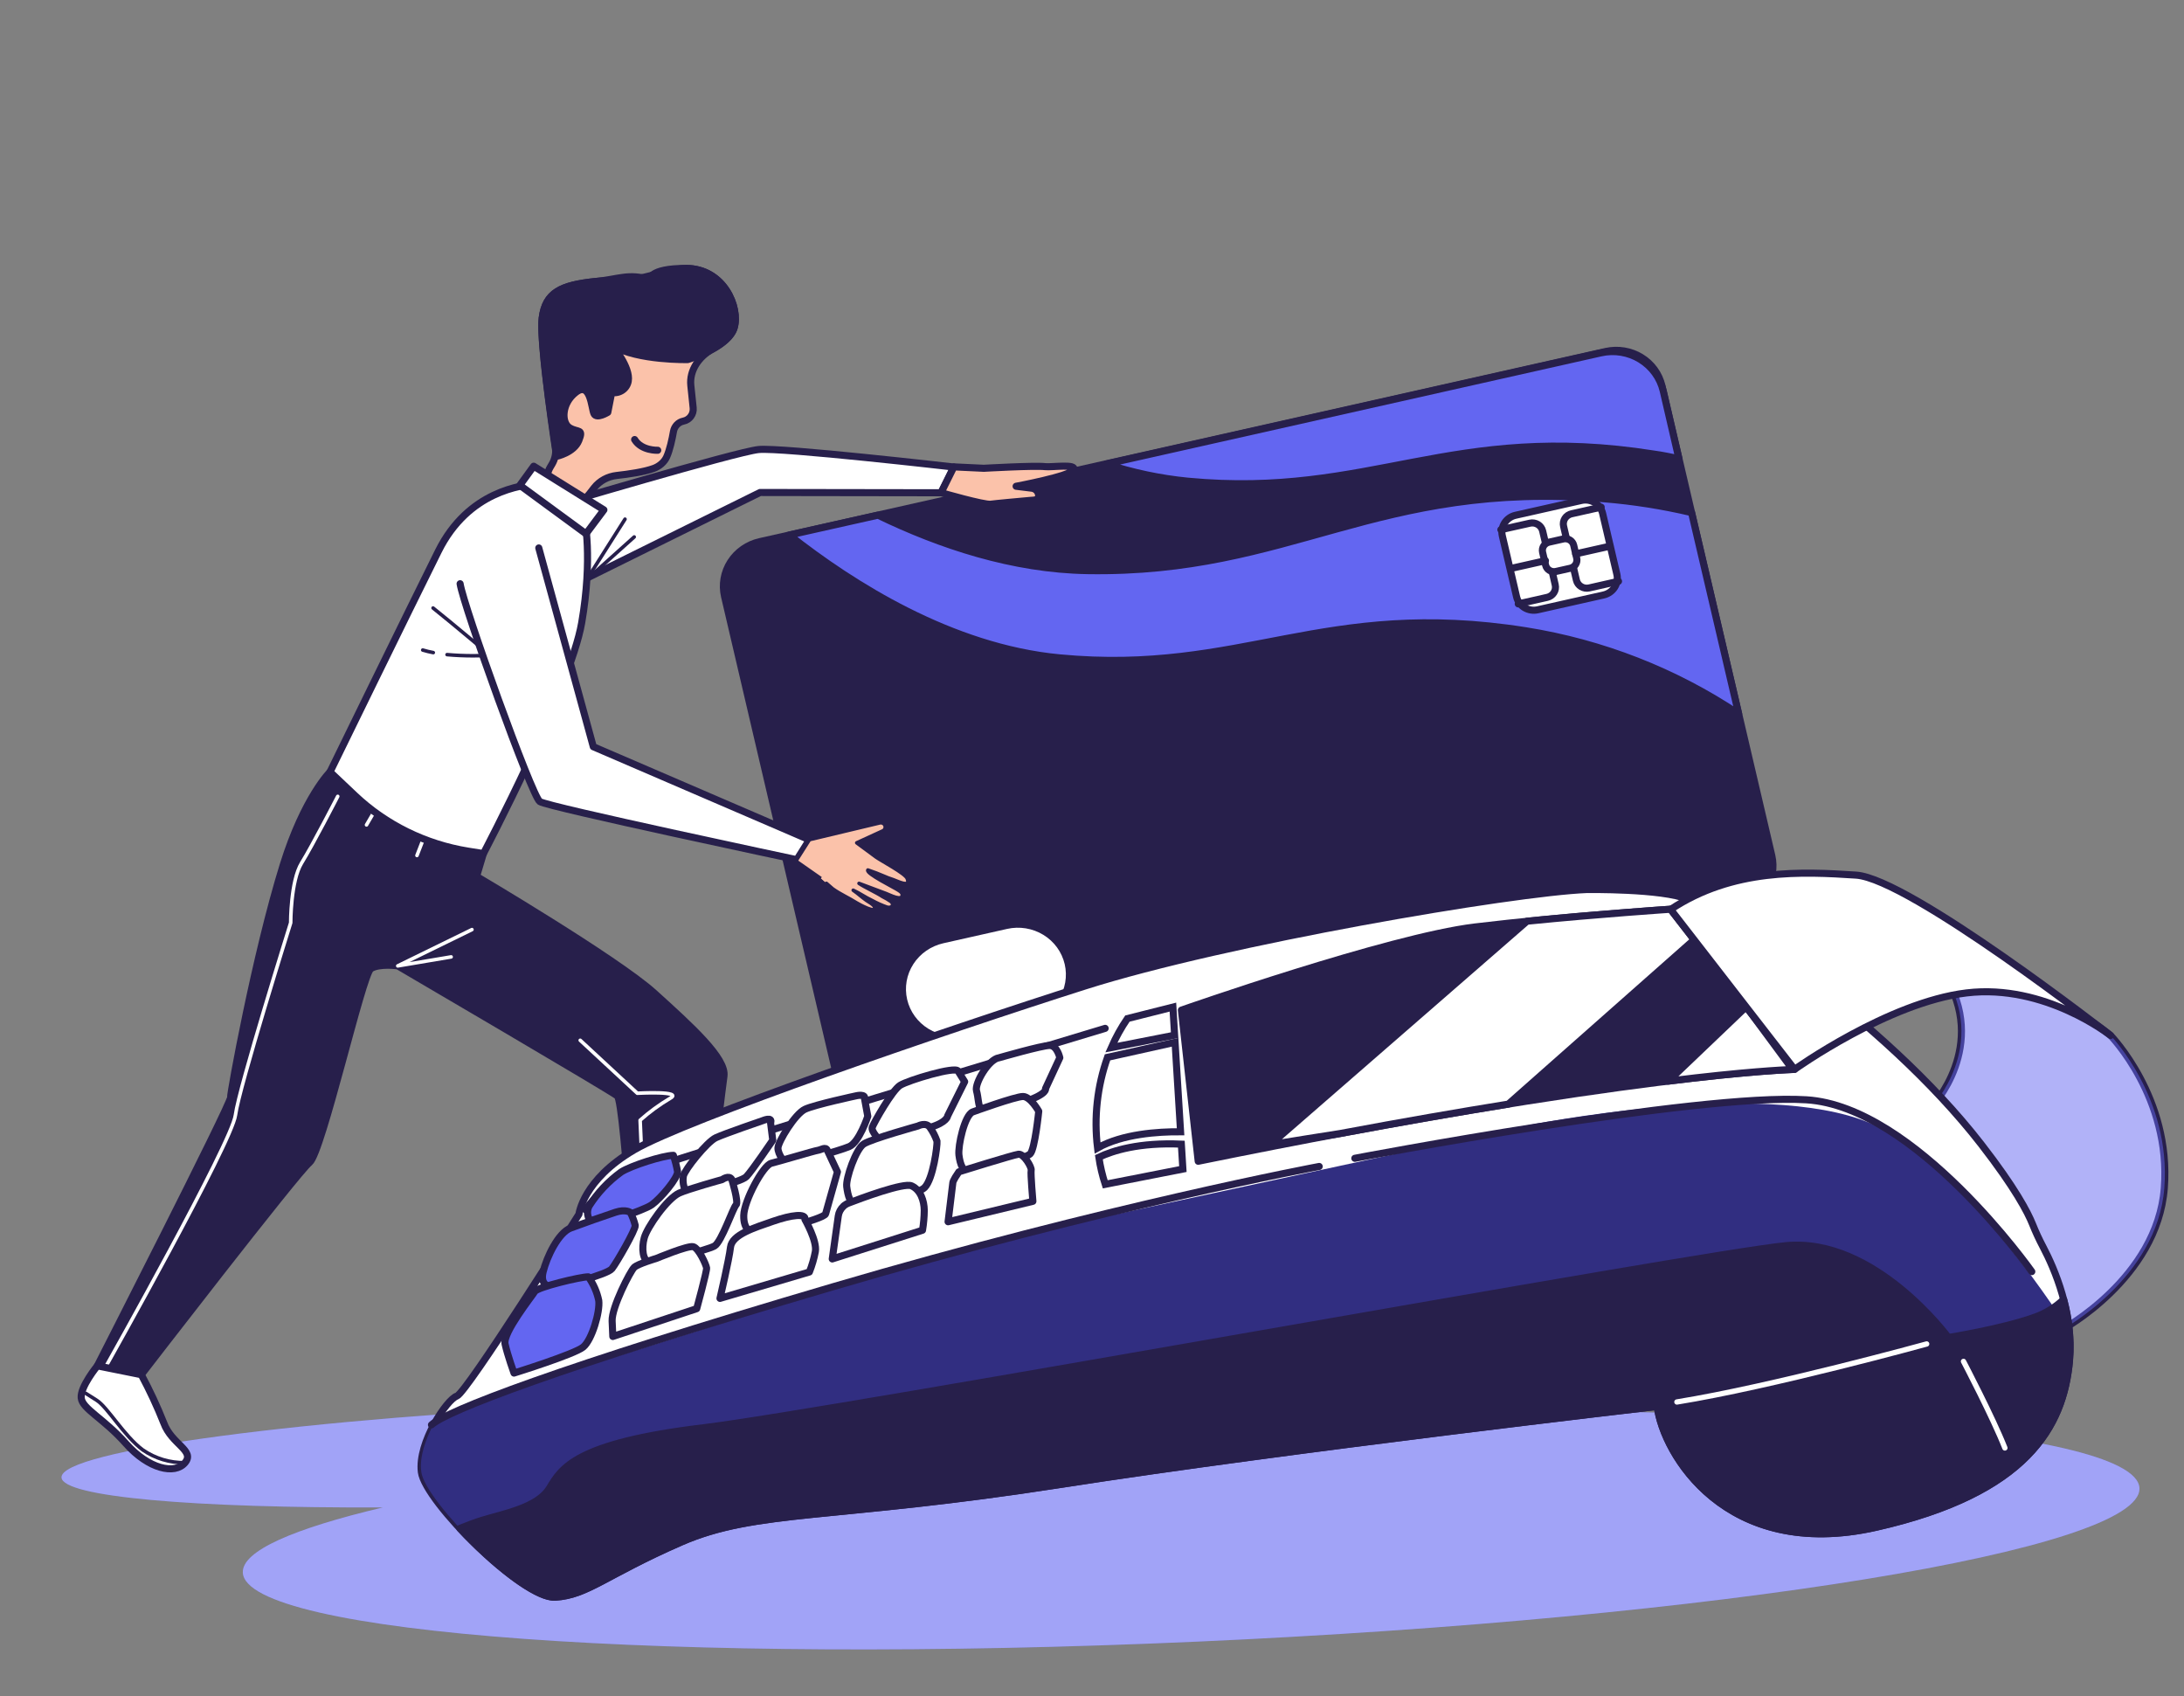 <svg width="416" height="323" viewBox="0 0 416 323" fill="none" xmlns="http://www.w3.org/2000/svg">
<rect x="0" y="0" width="416" height="323" fill="#808080" stroke="none"/>
<path d="M11.718 281.364C11.491 276.257 58.327 270.026 116.327 267.446C168.053 265.145 211.154 266.528 220.046 270.472L225.938 270.21C325.699 265.773 406.99 271.676 407.512 283.393C408.033 295.111 327.586 308.2 227.825 312.637C128.064 317.074 46.772 311.155 46.252 299.477C46.07 295.368 55.858 291.117 72.933 287.074C36.925 287.2 11.883 285.077 11.718 281.364Z" fill="#6366F1"/>
<path opacity="0.4" d="M11.718 281.364C11.491 276.257 58.327 270.026 116.327 267.446C168.053 265.145 211.154 266.528 220.046 270.472L225.938 270.21C325.699 265.773 406.99 271.676 407.512 283.393C408.033 295.111 327.586 308.2 227.825 312.637C128.064 317.074 46.772 311.155 46.252 299.477C46.07 295.368 55.858 291.117 72.933 287.074C36.925 287.2 11.883 285.077 11.718 281.364Z" fill="white"/>
<path d="M169.615 209.587L330.778 173.386C333.08 172.863 335.078 171.472 336.335 169.518C337.593 167.563 338.006 165.205 337.486 162.957L316.552 73.456C316.021 71.211 314.6 69.265 312.599 68.043C310.599 66.82 308.182 66.422 305.878 66.934L144.716 103.152C142.414 103.675 140.415 105.065 139.158 107.02C137.901 108.974 137.487 111.333 138.008 113.58L158.942 203.081C159.477 205.323 160.899 207.265 162.899 208.484C164.899 209.703 167.313 210.1 169.615 209.587Z" fill="#271F4B" stroke="#271F4B" stroke-width="1.35" stroke-linecap="round" stroke-linejoin="round"/>
<path d="M167.234 98.105C179.101 103.844 192.901 108.434 207.125 108.666C246.143 109.31 261.912 91.443 305.483 94.978C311.119 95.435 316.709 96.316 322.204 97.614L331.179 135.974C319.021 127.858 305.179 122.448 290.631 120.127C252.028 114.007 236.6 128.567 201.822 125.283C181.196 123.337 162.294 111.334 150.327 101.895L167.234 98.105Z" fill="#6366F1" stroke="#271F4B" stroke-width="1.35" stroke-linecap="round" stroke-linejoin="round"/>
<path d="M319.796 87.353C318.253 87.041 316.685 86.698 315.082 86.484C276.47 80.356 261.042 94.916 226.273 91.64C220.98 91.12 215.765 90.021 210.727 88.365L304.922 67.199C307.488 66.623 310.182 67.063 312.411 68.425C314.64 69.787 316.222 71.958 316.808 74.461L319.796 87.353Z" fill="#6366F1" stroke="#271F4B" stroke-width="1.35" stroke-linecap="round" stroke-linejoin="round"/>
<path d="M288.688 98.124L301.232 95.304C303.043 94.897 304.846 95.999 305.259 97.765L307.975 109.372C308.389 111.138 307.256 112.899 305.445 113.306L292.901 116.126C291.09 116.533 289.287 115.431 288.874 113.665L286.158 102.058C285.745 100.293 286.877 98.531 288.688 98.124Z" fill="white" stroke="#271F4B" stroke-width="1.35" stroke-linecap="round" stroke-linejoin="round"/>
<path d="M295.069 103.244L297.777 102.635C298.665 102.435 299.549 102.975 299.752 103.841L300.325 106.289C300.527 107.155 299.972 108.019 299.084 108.218L296.375 108.827C295.487 109.027 294.603 108.487 294.401 107.621L293.828 105.173C293.625 104.307 294.181 103.443 295.069 103.244Z" fill="white" stroke="#271F4B" stroke-width="1.35" stroke-linecap="round" stroke-linejoin="round"/>
<path d="M304.985 96.579L299.348 97.845C299.089 97.902 298.843 98.009 298.626 98.16C298.409 98.31 298.224 98.501 298.083 98.721C297.941 98.941 297.846 99.186 297.802 99.442C297.758 99.699 297.767 99.96 297.827 100.213L298.351 102.482" stroke="#271F4B" stroke-width="1.35" stroke-linecap="round" stroke-linejoin="round"/>
<path d="M285.879 100.871L291.411 99.634C291.67 99.575 291.938 99.567 292.2 99.61C292.462 99.652 292.713 99.745 292.938 99.882C293.163 100.02 293.358 100.199 293.512 100.41C293.666 100.621 293.776 100.86 293.835 101.112L294.367 103.381" stroke="#271F4B" stroke-width="1.35" stroke-linecap="round" stroke-linejoin="round"/>
<path d="M308.288 110.703L302.692 111.968C302.169 112.084 301.621 111.993 301.167 111.716C300.713 111.439 300.39 110.998 300.268 110.489L299.736 108.22" stroke="#271F4B" stroke-width="1.35" stroke-linecap="round" stroke-linejoin="round"/>
<path d="M289.191 115.003L294.714 113.758C295.236 113.638 295.689 113.322 295.974 112.878C296.259 112.435 296.353 111.9 296.235 111.39L295.711 109.105" stroke="#271F4B" stroke-width="1.35" stroke-linecap="round" stroke-linejoin="round"/>
<path d="M306.681 104.008L300.127 105.481" stroke="#271F4B" stroke-width="1.35" stroke-linecap="round" stroke-linejoin="round"/>
<path d="M294.371 106.776L287.817 108.25" stroke="#271F4B" stroke-width="1.35" stroke-linecap="round" stroke-linejoin="round"/>
<path d="M183.767 197.058C181.397 197.591 178.91 197.183 176.851 195.926C174.793 194.668 173.333 192.663 172.793 190.352C172.252 188.04 172.675 185.612 173.969 183.601C175.263 181.591 177.321 180.162 179.691 179.629L191.824 176.9C194.194 176.368 196.681 176.775 198.74 178.033C200.798 179.291 202.258 181.296 202.798 183.607C203.339 185.918 202.916 188.346 201.622 190.357C200.328 192.368 198.27 193.797 195.9 194.329L183.767 197.058Z" fill="white"/>
<path d="M181.691 88.942C181.691 88.942 148.803 85.17 144.488 85.608C140.174 86.045 104.125 96.771 104.125 96.771C103.622 98.921 103.46 101.133 103.644 103.329C103.997 106.693 108.028 111.955 108.028 111.955L144.763 93.79L179.25 93.842L181.691 88.942Z" fill="white" stroke="#271F4B" stroke-width="1.35" stroke-linecap="round" stroke-linejoin="round"/>
<path d="M179.25 93.826C179.25 93.826 187.445 96.19 188.698 96.023C189.62 95.895 194.033 95.493 196.301 95.289C197.072 95.254 197.835 95.221 197.832 94.427C197.836 94.071 197.705 93.726 197.466 93.457C197.226 93.189 196.893 93.016 196.531 92.97L193.547 92.603C193.547 92.603 203.757 90.705 204.483 89.483C205.209 88.261 200.332 89.017 199.073 88.867C197.119 88.629 187.394 89.18 187.394 89.18L181.69 88.91L179.25 93.826Z" fill="#FBC2AA" stroke="#271F4B" stroke-width="1.35" stroke-linecap="round" stroke-linejoin="round"/>
<path d="M135.677 66.505C133.134 67.899 131.284 70.532 131.586 73.416L132.032 77.674C132.157 78.868 131.352 79.962 130.175 80.197C129.196 80.393 128.452 81.192 128.278 82.175C128.026 83.608 127.59 85.658 126.989 87.003C126.535 88.019 125.581 88.808 124.538 89.195C122.714 89.872 119.679 90.304 117.484 90.545C115.786 90.732 114.211 91.56 113.16 92.906L112.274 94.042C110.862 95.852 108.317 96.316 106.356 95.123C104.229 93.828 103.548 91.056 104.834 88.923L105.119 88.449C105.737 87.425 105.974 86.225 105.795 85.042C104.995 79.755 102.787 64.523 103.279 60.548C103.877 55.714 106.797 54.276 113.54 53.595C115.071 53.451 116.607 53.423 118.134 53.51C120.848 53.664 127.991 51.104 130.709 51.118C137.915 51.154 140.962 58.594 139.846 62.396C139.346 64.1 137.529 65.49 135.677 66.505Z" fill="#FBC2AA" stroke="#271F4B" stroke-width="1.35" stroke-linecap="round" stroke-linejoin="round"/>
<path d="M103.279 60.548C103.916 55.681 106.797 54.276 113.54 53.595C117.679 53.206 119.819 51.997 123.761 53.277C123.761 53.277 123.503 51.081 130.709 51.118C137.915 51.154 140.962 58.595 139.846 62.396C138.73 66.198 130.993 68.478 130.993 68.478C130.993 68.478 121.538 68.692 116.695 65.853C116.695 65.853 120.13 69.945 119.67 72.575C119.613 72.922 119.486 73.254 119.295 73.552C119.105 73.85 118.855 74.108 118.561 74.311C118.266 74.513 117.933 74.656 117.582 74.731C117.23 74.805 116.867 74.811 116.514 74.746L115.771 78.523C115.771 78.523 113.634 79.848 113.14 78.791C112.646 77.734 112.497 72.569 109.706 74.7C106.914 76.831 106.899 80.528 108.519 81.48C110.139 82.431 111.182 81.575 110.253 83.893C109.323 86.211 106.012 86.906 106.012 86.906C106.012 86.906 102.68 65.382 103.279 60.548Z" fill="#271F4B" stroke="#271F4B" stroke-width="1.35" stroke-linecap="round" stroke-linejoin="round"/>
<path d="M125.281 85.748C125.281 85.748 122.205 85.884 120.881 83.707" stroke="#271F4B" stroke-width="1.35" stroke-linecap="round" stroke-linejoin="round"/>
<path d="M92.08 162.521L90.77 166.902C90.77 166.902 117.492 182.666 124.6 189.1C131.708 195.535 138.401 201.583 137.893 204.969C137.385 208.355 131.658 256.92 131.658 256.92L121.71 256.664C121.71 256.664 118.992 209.824 117.585 208.704C116.177 207.585 75.769 183.934 75.769 183.934C75.769 183.934 72.267 183.447 70.645 184.456C69.023 185.464 61.347 219.464 58.961 221.386C56.574 223.309 26.915 261.785 26.915 261.785L18.546 260.102C18.546 260.102 43.977 210.281 43.92 208.998C43.839 208.288 48.63 181.818 53.966 164.66C57.971 151.79 62.935 146.928 62.935 146.928L92.08 162.521Z" fill="#271F4B" stroke="#271F4B" stroke-width="1.35" stroke-linecap="round" stroke-linejoin="round"/>
<path d="M64.332 151.657C64.332 151.657 59.565 160.929 57.456 164.338C55.347 167.748 55.369 175.735 55.369 175.735C55.369 175.735 45.527 207.11 44.849 212.344C44.171 217.578 20.32 259.96 20.32 259.96" stroke="white" stroke-width="0.675" stroke-linecap="round" stroke-linejoin="round"/>
<path d="M89.895 177.031L75.761 183.943L85.931 182.229" stroke="white" stroke-width="0.675" stroke-linecap="round" stroke-linejoin="round"/>
<path d="M110.519 198.111L121.392 208.194C121.392 208.194 130.314 207.694 127.639 209.162C125.601 210.368 123.689 211.765 121.929 213.334L123.786 255.08" stroke="white" stroke-width="0.675" stroke-linecap="round" stroke-linejoin="round"/>
<path d="M80.712 159.592L79.421 162.917" stroke="white" stroke-width="0.675" stroke-linecap="round" stroke-linejoin="round"/>
<path d="M71.549 154.121L69.811 157.093" stroke="white" stroke-width="0.675" stroke-linecap="round" stroke-linejoin="round"/>
<path d="M111.32 98.743C111.32 98.743 112.951 106.151 110.797 118.598C108.642 131.045 92.082 162.552 92.082 162.552L89.191 162.094C81.041 160.781 73.501 157.074 67.577 151.466L62.865 147.003C62.865 147.003 77.77 116.466 83.503 104.954C89.236 93.443 99.451 92.401 102.446 92.102C105.441 91.802 111.578 97.034 111.32 98.743Z" fill="white" stroke="#271F4B" stroke-width="1.35" stroke-linecap="round" stroke-linejoin="round"/>
<path d="M92.973 124.468C92.973 124.468 85.969 118.553 82.488 115.788" stroke="#271F4B" stroke-width="0.675" stroke-linecap="round" stroke-linejoin="round"/>
<path d="M82.532 124.281C81.852 124.155 81.179 123.992 80.518 123.792" stroke="#271F4B" stroke-width="0.675" stroke-linecap="round" stroke-linejoin="round"/>
<path d="M94.99 124.664C91.717 124.957 88.423 124.958 85.151 124.665" stroke="#271F4B" stroke-width="0.675" stroke-linecap="round" stroke-linejoin="round"/>
<path d="M101.656 88.781L115.028 97.103L111.62 101.657L99.02 92.413L101.656 88.781Z" fill="white" stroke="#271F4B" stroke-width="1.35" stroke-linecap="round" stroke-linejoin="round"/>
<path d="M87.641 111.164C88.285 115.419 101.304 151.632 102.821 152.651C104.338 153.67 151.776 163.721 151.776 163.721L154.161 159.926L113.009 142.203L102.625 104.35" fill="white"/>
<path d="M87.641 111.164C88.285 115.419 101.304 151.632 102.821 152.651C104.338 153.67 151.776 163.721 151.776 163.721L154.161 159.926L113.009 142.203L102.625 104.35" stroke="#271F4B" stroke-width="1.35" stroke-linecap="round" stroke-linejoin="round"/>
<path d="M151.593 163.983L154.184 159.901L167.516 156.722C167.729 156.655 167.96 156.673 168.159 156.772C168.358 156.871 168.508 157.043 168.576 157.25C168.645 157.458 168.626 157.683 168.524 157.877C168.422 158.072 168.246 158.218 168.033 158.286L163.188 160.508L166.87 163.224C167.92 163.971 172.424 166.325 172.8 167.299C173.527 169.195 170.811 167.729 170.152 167.528C168.693 167.085 167.756 166.493 165.305 165.681C164.862 166.328 170.448 169.062 171.094 169.517C171.371 169.703 171.804 169.938 171.845 170.317C171.992 171.793 169.409 170.385 168.789 170.167C167.054 169.546 165.348 168.852 163.621 168.231C164.844 169.041 166.876 169.935 168.107 170.745C168.671 171.024 169.213 171.345 169.728 171.704C170.364 172.294 169.882 172.99 168.961 172.761C167.97 172.411 167.01 171.982 166.091 171.477C164.695 170.817 163.912 170.194 162.516 169.534C163.54 170.242 164.043 170.775 165.042 171.476C165.436 171.752 166.335 172.212 166.542 172.663C167.237 174.218 163.545 172.185 163.126 171.918C161.67 170.991 159.979 170.257 158.609 169.263C158.416 169.121 156.358 167.285 156.343 167.302L151.593 163.983Z" fill="#FBC2AA" stroke="#271F4B" stroke-width="0.675" stroke-linecap="round" stroke-linejoin="round"/>
<path d="M112.203 109.675L119.05 98.868" stroke="#271F4B" stroke-width="0.675" stroke-linecap="round" stroke-linejoin="round"/>
<path d="M112.951 109.3L120.802 102.256" stroke="#271F4B" stroke-width="0.675" stroke-linecap="round" stroke-linejoin="round"/>
<path d="M131.659 256.952L132.425 257.711L137.825 262.857C137.825 262.857 149.62 266.434 149.788 268.013C149.956 269.592 137.402 269.262 133.575 269.122C129.747 268.983 125.065 265.733 125.065 265.733C125.065 265.733 120.271 266.739 119.355 263.131C118.438 259.523 121.704 256.728 121.704 256.728L131.659 256.952Z" fill="white" stroke="#271F4B" stroke-width="1.35" stroke-linecap="round" stroke-linejoin="round"/>
<path d="M26.915 261.793C28.519 264.778 29.948 267.85 31.195 270.994C32.711 275.092 37.176 276.226 35.247 278.549C33.317 280.871 28.3 279.778 23.986 274.909C19.671 270.039 15.683 268.321 15.468 266.22C15.252 264.12 18.546 260.11 18.546 260.11L26.915 261.793Z" fill="white" stroke="#271F4B" stroke-width="1.35" stroke-linecap="round" stroke-linejoin="round"/>
<path d="M35.247 278.549C32.367 278.596 29.55 277.746 27.203 276.123C23.629 273.465 20.498 267.98 18.423 266.669L16.34 265.349" stroke="#271F4B" stroke-width="0.675" stroke-linecap="round" stroke-linejoin="round"/>
<path d="M148.543 267.631C148.543 267.631 137.27 267.006 132.635 266.649C128.001 266.292 126.427 263.269 124.977 263.024C123.527 262.779 120.305 261.819 120.305 261.819" stroke="#271F4B" stroke-width="0.675" stroke-linecap="round" stroke-linejoin="round"/>
<path d="M402.01 197.189C402.01 197.189 413.589 209.057 412.248 226.267C410.908 243.477 392.689 253.259 392.689 253.259L367.967 210.769C367.967 210.769 378.965 199.174 370.257 185.481C370.247 185.441 389.429 186.913 402.01 197.189Z" fill="white" stroke="#271F4B" stroke-width="1.35" stroke-linecap="round" stroke-linejoin="round"/>
<g style="mix-blend-mode:multiply" opacity="0.5">
<path d="M402.01 197.189C402.01 197.189 413.589 209.057 412.248 226.267C410.908 243.477 392.689 253.259 392.689 253.259L367.967 210.769C367.967 210.769 378.965 199.174 370.257 185.481C370.247 185.441 389.429 186.913 402.01 197.189Z" fill="#6366F1"/>
</g>
<path d="M302.207 169.398C302.207 169.398 316.557 169.188 321.471 171.246C326.384 173.304 358.468 193.533 377.401 217.941C383.828 226.222 386.237 230.859 387.143 233.119C387.739 234.609 388.414 236.067 389.167 237.487C391.334 241.595 395.004 250.086 394.195 259.118C393.049 271.758 386.071 284.348 357.388 290.844C328.705 297.339 316.789 276.784 315.668 267.838C315.668 267.838 245.577 275.914 202.131 282.677C158.686 289.44 144.056 287.41 129.691 293.689C115.326 299.968 111.91 303.793 105.763 304.161C99.616 304.53 80.957 285.933 80.26 280.331C79.564 274.73 85.141 266.478 87.008 265.872C88.876 265.265 110.277 231.234 110.277 231.234C110.277 231.234 111.019 224.704 120.798 218.978C130.578 213.252 179.743 196.326 206.652 187.776C233.56 179.226 288.286 169.946 302.207 169.398Z" fill="white" stroke="#271F4B" stroke-width="1.35" stroke-linecap="round" stroke-linejoin="round"/>
<path d="M82.564 271.249C88.537 267.961 94.856 265.313 101.411 263.351L182.858 237.652L290.684 214.365C290.684 214.365 335.529 205.231 356.093 213.836C370.726 219.975 386.343 241.46 394.141 253.354C394.337 255.261 394.352 257.183 394.185 259.095C393.04 271.735 386.062 284.325 357.379 290.82C328.696 297.316 316.78 276.761 315.658 267.815C315.658 267.815 245.568 275.89 202.122 282.654C158.676 289.417 144.047 287.386 129.682 293.666C115.317 299.945 111.901 303.769 105.754 304.138C99.606 304.506 80.947 285.909 80.251 280.308C79.851 277.526 81.063 274.077 82.564 271.249Z" fill="#312E81"/>
<path d="M387.008 242.16C387.008 242.16 364.852 210.74 344.083 209.443C323.315 208.145 258.061 220.583 258.061 220.583" stroke="#271F4B" stroke-width="1.35" stroke-linecap="round" stroke-linejoin="round"/>
<path d="M251.276 222.138C251.276 222.138 211.027 229.648 158.558 245.078C106.09 260.509 84.973 268.738 82.186 271.345" stroke="#271F4B" stroke-width="1.35" stroke-linecap="round" stroke-linejoin="round"/>
<path d="M210.506 195.838C210.506 195.838 124.811 221.623 119.43 224.052C116.268 225.445 113.532 227.617 111.49 230.354" fill="white"/>
<path d="M210.506 195.838C210.506 195.838 124.811 221.623 119.43 224.052C116.268 225.445 113.532 227.617 111.49 230.354" stroke="#271F4B" stroke-width="1.35" stroke-linecap="round" stroke-linejoin="round"/>
<path d="M318.214 173.152L341.825 203.65C341.825 203.65 310.448 204.403 228.228 221.148L225.029 192.368C225.029 192.368 264.493 178.516 280.952 176.53C297.411 174.545 318.214 173.152 318.214 173.152Z" fill="#271F4B" stroke="#271F4B" stroke-width="1.35" stroke-linecap="round" stroke-linejoin="round"/>
<path d="M341.444 203.667C339.748 203.742 332.33 204.072 317.766 205.886L332.587 191.741L333.665 193.129L341.444 203.667Z" fill="white" stroke="#271F4B" stroke-width="1.35" stroke-linecap="round" stroke-linejoin="round"/>
<path d="M318.213 173.152L322.708 178.957L287.298 210.263C277.989 211.764 267.354 213.601 255.298 215.859C251.018 216.525 246.569 217.236 241.952 217.992L290.863 175.431C304.715 174.046 318.213 173.152 318.213 173.152Z" fill="white" stroke="#271F4B" stroke-width="1.35" stroke-linecap="round" stroke-linejoin="round"/>
<path d="M223.822 198.491L224.872 215.531C220.545 215.501 213.807 215.944 209.056 218.614C208.341 212.798 208.991 206.897 210.955 201.355L223.822 198.491Z" fill="white" stroke="#271F4B" stroke-width="1.35" stroke-miterlimit="10"/>
<path d="M211.686 199.499C212.527 197.57 213.55 195.721 214.742 193.976L223.41 191.79L223.737 197.138L211.686 199.499Z" fill="white" stroke="#271F4B" stroke-width="1.35" stroke-miterlimit="10"/>
<path d="M225.018 217.888L225.31 222.635L210.518 225.537C209.97 223.854 209.564 222.129 209.305 220.38C211.973 219.127 216.96 217.532 225.018 217.888Z" fill="white" stroke="#271F4B" stroke-width="1.35" stroke-miterlimit="10"/>
<path d="M190.297 201.441C190.297 201.441 198.526 199.068 199.95 199.092C201.374 199.116 201.868 201.434 201.868 201.434L199.145 207.306C199.145 207.306 199.666 208.235 195.391 209.742C191.116 211.249 187.346 211.686 186.835 211.17C186.324 210.653 186.375 209.048 185.998 207.708C185.621 206.369 188.3 201.688 190.297 201.441Z" fill="white" stroke="#271F4B" stroke-width="1.35" stroke-linecap="round" stroke-linejoin="round"/>
<path d="M185.284 211.754C185.284 211.754 193.446 208.789 194.87 208.813C196.294 208.837 197.857 211.623 197.857 211.623C197.857 211.623 197.129 218.835 196.226 219.74C195.323 220.644 186.293 223.109 184.894 223.282C183.495 223.455 182.874 221.746 182.658 219.986C182.441 218.227 183.732 212.331 185.284 211.754Z" fill="white" stroke="#271F4B" stroke-width="1.35" stroke-linecap="round" stroke-linejoin="round"/>
<path d="M182.644 223.16C182.644 223.16 193.006 219.93 194.001 219.807C194.995 219.683 196.55 222.271 196.414 222.872C196.278 223.473 196.741 228.776 196.741 228.776L180.587 232.667L181.492 225.242C181.492 225.242 181.444 224.887 182.644 223.16Z" fill="white" stroke="#271F4B" stroke-width="1.35" stroke-linecap="round" stroke-linejoin="round"/>
<path d="M182.49 203.97L183.743 205.993L180.496 212.523C180.496 212.523 180.444 213.723 177.113 214.712C173.782 215.701 167.687 217.242 167.687 217.242C167.687 217.242 165.845 215.483 166.149 214.653C166.454 213.822 169.904 207.663 171.446 206.691C172.989 205.718 181.984 203.009 182.49 203.97Z" fill="white" stroke="#271F4B" stroke-width="1.35" stroke-linecap="round" stroke-linejoin="round"/>
<path d="M177.13 214.711C177.7 215.517 178.153 216.397 178.474 217.325C178.566 218.114 177.746 224.544 176.118 226.156C174.49 227.767 164.736 229.311 163.337 229.477C161.937 229.642 161.469 227.529 161.278 225.967C161.087 224.405 163.026 218.821 164.527 217.85C166.029 216.879 174.857 214.432 174.857 214.432C174.857 214.432 176.382 213.618 177.13 214.711Z" fill="white" stroke="#271F4B" stroke-width="1.35" stroke-linecap="round" stroke-linejoin="round"/>
<path d="M160.655 229.707C160.942 229.451 161.275 229.248 161.637 229.108C163.851 228.256 172.154 225.15 173.639 225.83C175.365 226.61 176.028 228.706 176.05 230.482C176.039 231.755 175.927 233.025 175.715 234.281L158.524 239.749L159.673 231.575C159.772 230.858 160.125 230.197 160.672 229.706L160.655 229.707Z" fill="white" stroke="#271F4B" stroke-width="1.35" stroke-linecap="round" stroke-linejoin="round"/>
<path d="M164.683 209.284L165.293 212.58C165.293 212.58 163.675 217.523 161.752 218.354C159.83 219.185 150.792 221.658 150.193 221.724C149.594 221.79 148.132 219.801 148.184 218.6C148.236 217.4 151.432 212.11 153.353 211.231C155.274 210.352 163.183 208.66 163.183 208.66C163.183 208.66 164.963 208.264 164.683 209.284Z" fill="white" stroke="#271F4B" stroke-width="1.35" stroke-linecap="round" stroke-linejoin="round"/>
<path d="M157.58 219.054L159.511 223.173C159.511 223.173 157.536 230.146 157.257 231.166C156.977 232.186 144.373 235.301 143.725 234.981C143.076 234.66 141.602 234.242 141.666 231.463C141.729 228.684 145.347 221.915 146.916 221.528C148.484 221.141 155.144 219.147 155.751 219.072C156.358 218.998 157.278 218.298 157.58 219.054Z" fill="white" stroke="#271F4B" stroke-width="1.35" stroke-linecap="round" stroke-linejoin="round"/>
<path d="M153.328 232.238C153.328 232.238 155.664 236.315 155.307 238.338C155.054 239.669 154.674 240.974 154.171 242.236L137.14 247.261C137.14 247.261 138.862 239.926 139.145 237.51C139.428 235.093 143.753 233.791 147.26 232.572C150.768 231.353 153.583 231.021 153.328 232.238Z" fill="white" stroke="#271F4B" stroke-width="1.35" stroke-linecap="round" stroke-linejoin="round"/>
<path d="M146.776 213.824L147.192 217.138C147.192 217.138 143.247 222.961 142.166 224.08C141.086 225.199 132.015 227.284 131.189 227.186C130.363 227.088 129.92 225.164 130.175 223.947C130.43 222.73 134.644 217.466 136.356 216.668C138.069 215.87 145.286 213.407 145.286 213.407C145.286 213.407 147.233 212.583 146.776 213.824Z" fill="white" stroke="#271F4B" stroke-width="1.35" stroke-linecap="round" stroke-linejoin="round"/>
<path d="M139.393 224.616C139.393 224.616 140.751 229.006 140.202 229.466C139.654 229.927 137.427 236.531 136.094 237.288C134.762 238.046 124.94 240.616 123.693 240.37C122.446 240.124 122.155 237.781 122.714 235.734C123.274 233.686 127.058 228.282 129.361 227.212C131.01 226.448 137.564 224.634 137.564 224.634C137.564 224.634 138.872 223.687 139.393 224.616Z" fill="white" stroke="#271F4B" stroke-width="1.35" stroke-linecap="round" stroke-linejoin="round"/>
<path d="M125.019 239.653C125.019 239.653 131.006 237.15 132.051 237.421C133.096 237.691 134.514 240.881 134.589 241.472C134.664 242.064 132.706 249.219 132.706 249.219L116.727 254.515C116.727 254.515 116.71 254.119 116.596 251.562C116.482 249.005 120.076 242.039 120.801 241.356C121.527 240.673 125.019 239.653 125.019 239.653Z" fill="white" stroke="#271F4B" stroke-width="1.35" stroke-linecap="round" stroke-linejoin="round"/>
<path d="M128.26 220.018C128.604 221.022 128.87 222.049 129.056 223.092C129.197 224.26 125.837 228.233 124.158 229.426C122.479 230.619 114.073 233.214 113.474 233.288C112.876 233.362 111.235 231.579 112.216 229.671C113.811 227.158 115.879 224.961 118.311 223.197C120.216 221.978 126.238 220.06 128.26 220.018Z" fill="#6366F1" stroke="#271F4B" stroke-width="1.35" stroke-linecap="round" stroke-linejoin="round"/>
<path d="M120.076 230.901C120.472 231.688 120.781 232.515 120.999 233.366C121.091 234.156 117.422 240.53 116.544 241.624C115.666 242.718 107.008 244.952 106.013 245.075C105.018 245.199 102.76 245.069 103.447 242.222C104.133 239.376 106.366 234.739 108.702 233.866C111.037 232.992 115.304 231.486 117.252 230.852C119.2 230.218 120.076 230.901 120.076 230.901Z" fill="#6366F1" stroke="#271F4B" stroke-width="1.35" stroke-linecap="round" stroke-linejoin="round"/>
<path d="M112.067 243.157C113.037 244.512 113.712 246.048 114.048 247.67C114.315 249.815 112.755 255.152 111.092 256.527C109.43 257.902 97.904 261.484 97.904 261.484C97.904 261.484 96.671 258.065 96.202 255.944C95.734 253.823 101.358 246.806 101.857 245.959C102.356 245.112 110.643 243.133 112.067 243.157Z" fill="#6366F1" stroke="#271F4B" stroke-width="1.35" stroke-linecap="round" stroke-linejoin="round"/>
<path d="M91.833 289.518C95.948 288.264 102.41 287.104 104.668 283.394C106.926 279.684 109.436 274.86 133.934 271.907C158.433 268.953 323.29 238.854 340.179 237.222C357.069 235.59 371.108 254.71 371.108 254.71C371.108 254.71 381.395 253.087 387.709 250.799C389.716 250.067 391.544 248.931 393.074 247.467C394.114 251.257 394.49 255.194 394.186 259.11C393.04 271.75 386.062 284.34 357.379 290.835C328.696 297.331 316.78 276.776 315.659 267.83C315.659 267.83 245.568 275.905 202.122 282.669C158.677 289.432 144.047 287.401 129.682 293.681C115.317 299.96 111.901 303.784 105.754 304.153C102.023 304.374 93.731 297.651 87.6 291.07C89.174 290.429 90.71 289.861 91.833 289.518Z" fill="#271F4B" stroke="#271F4B" stroke-width="1.35" stroke-linecap="round" stroke-linejoin="round"/>
<path d="M374.002 259.262C374.002 259.262 379.609 269.96 381.883 275.745" stroke="white" stroke-width="1.013" stroke-linecap="round" stroke-linejoin="round"/>
<path d="M366.984 255.941C366.984 255.941 337.689 264.026 319.411 266.989" stroke="white" stroke-width="1.013" stroke-linecap="round" stroke-linejoin="round"/>
<path d="M341.825 203.65C341.825 203.65 359.659 190.886 374.589 189.088C389.519 187.29 402.01 197.189 402.01 197.189C402.01 197.189 363.717 167.32 353.531 166.655C343.346 165.99 330.054 165.319 318.215 173.192L341.825 203.65Z" fill="white" stroke="#271F4B" stroke-width="1.35" stroke-linecap="round" stroke-linejoin="round"/>
</svg>
